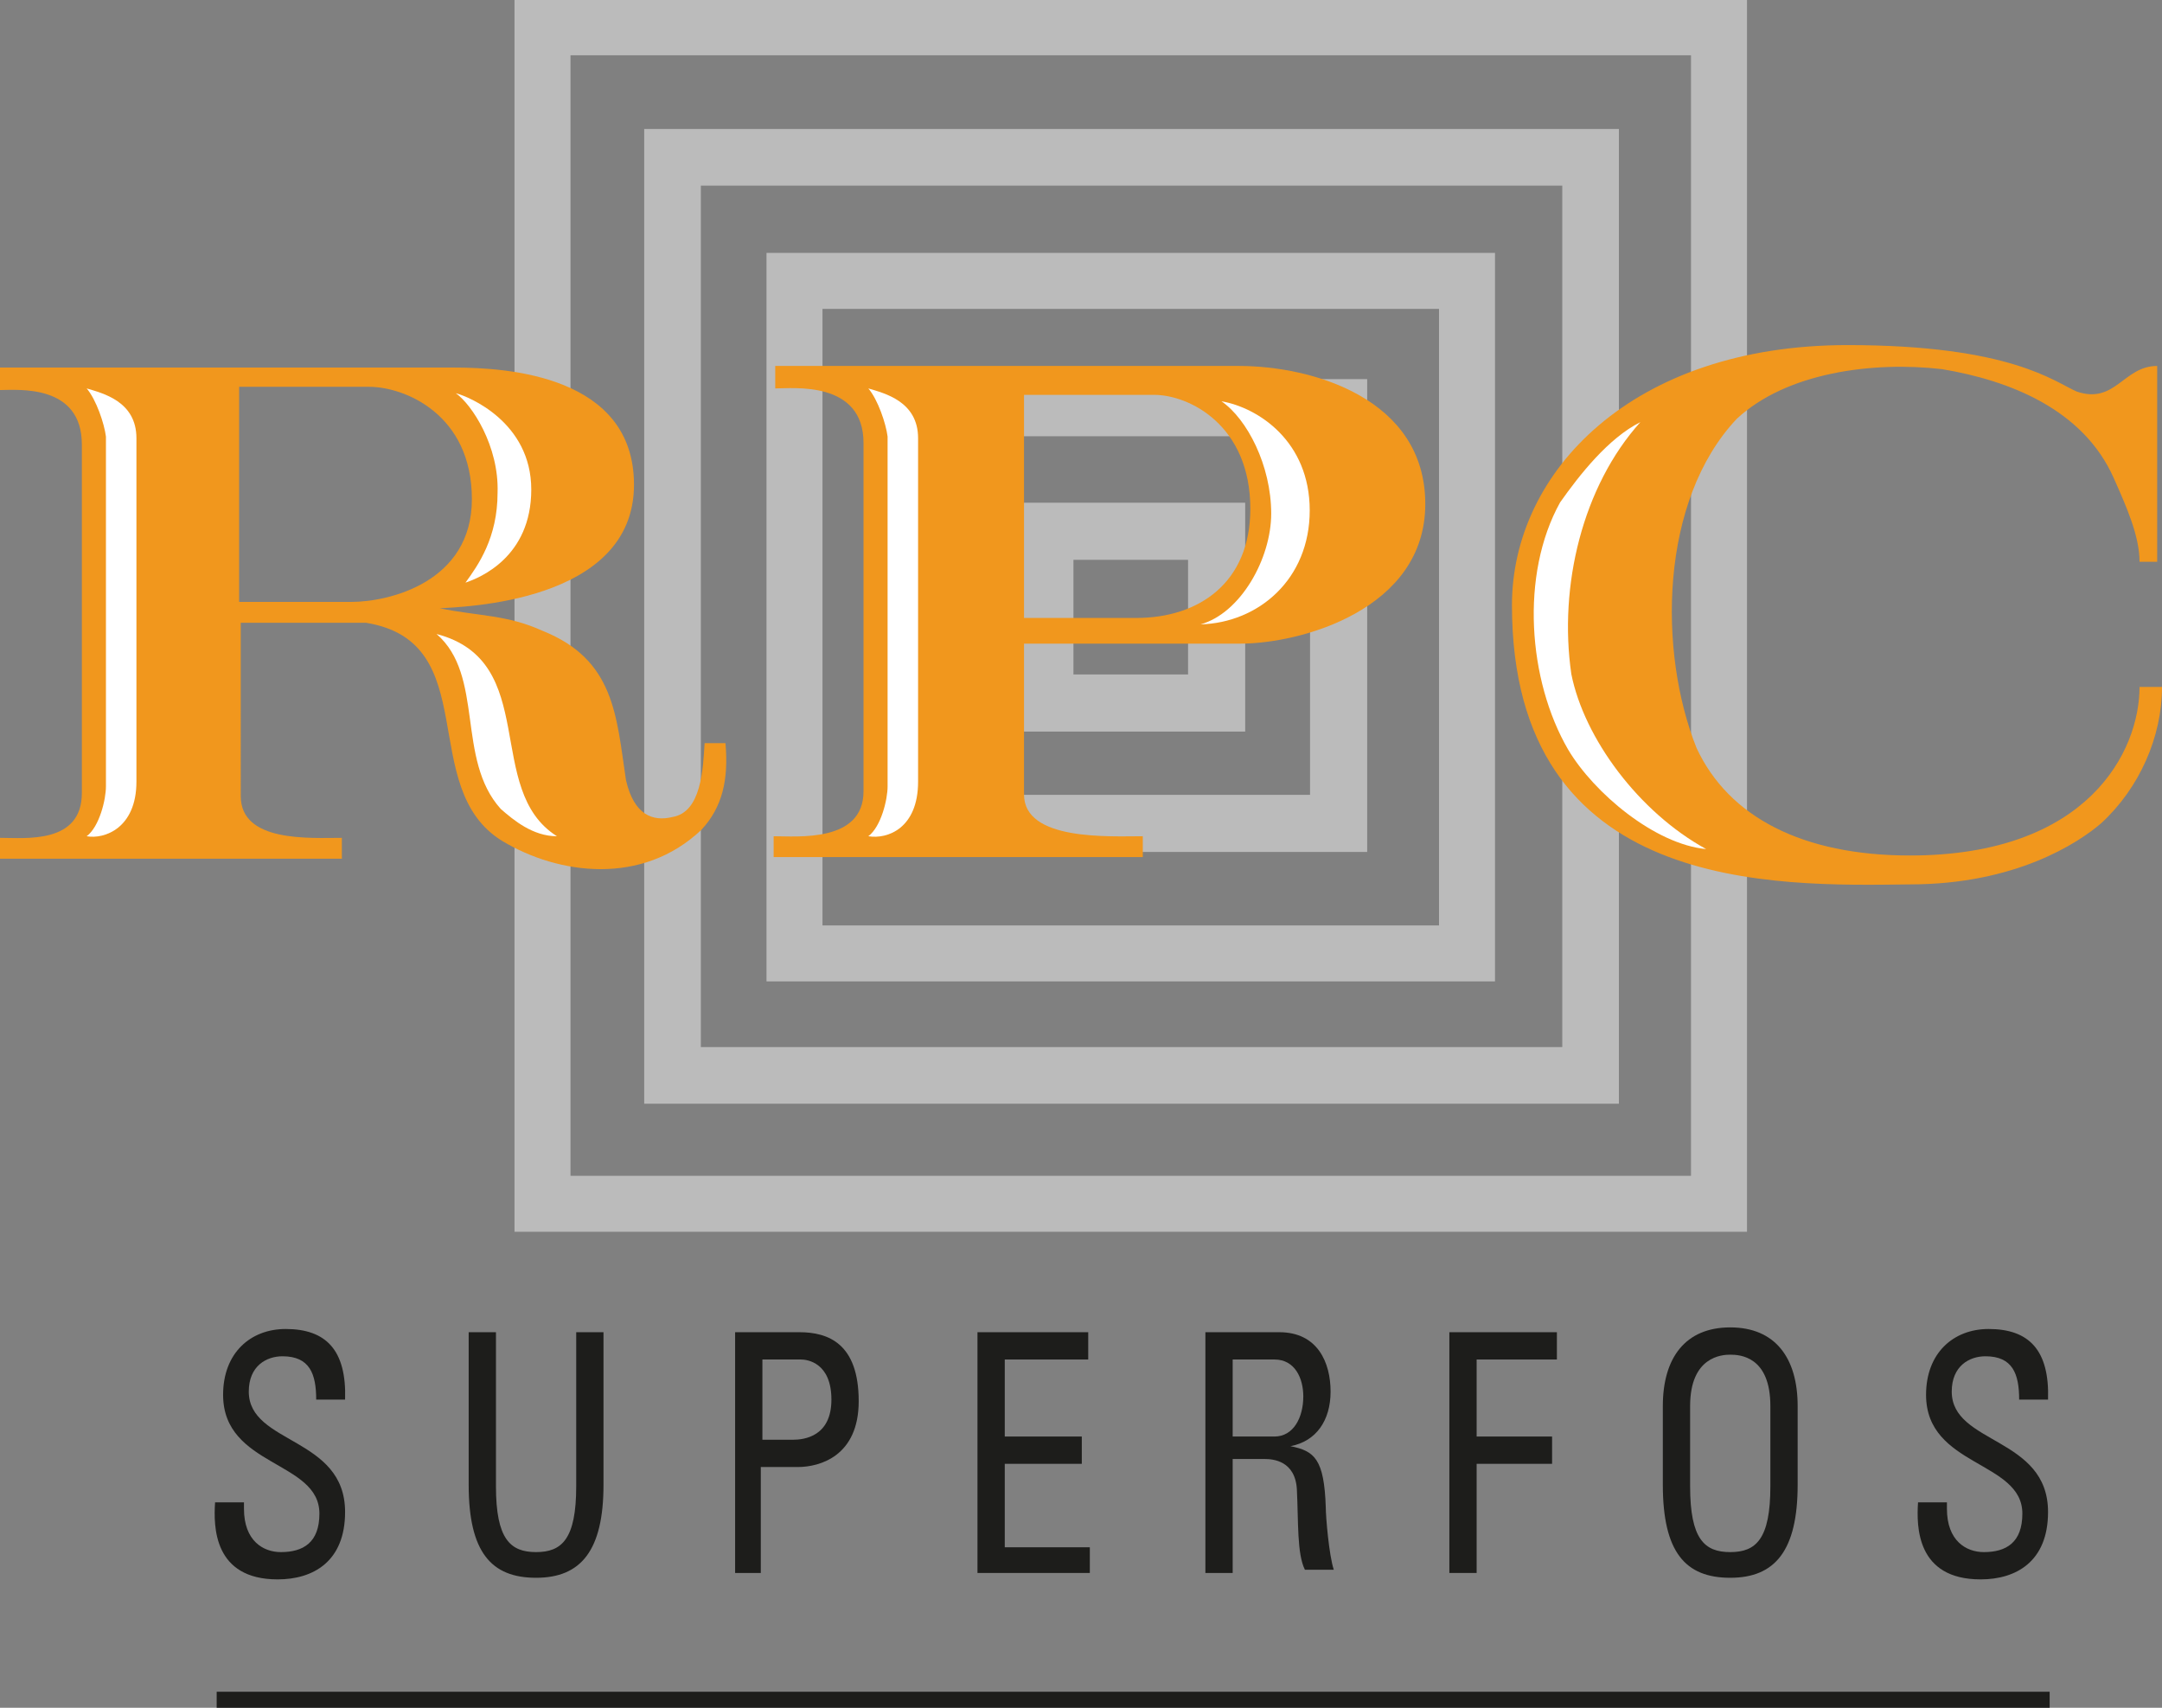 <?xml version="1.0" encoding="UTF-8"?> <!-- Generator: Adobe Illustrator 23.0.1, SVG Export Plug-In . SVG Version: 6.00 Build 0) --> <svg xmlns="http://www.w3.org/2000/svg" xmlns:xlink="http://www.w3.org/1999/xlink" id="Background" x="0px" y="0px" viewBox="0 0 134.7 106.4" style="enable-background:new 0 0 134.7 106.4;" xml:space="preserve"><rect x="0" y="0" width="134.7" height="106.4" fill="#808080" stroke="none"/> <style type="text/css"> .st0{fill:none;stroke:#1D1D1B;stroke-miterlimit:3.864;} .st1{fill:none;stroke:#BBBBBB;stroke-width:3.558;} .st2{fill:none;stroke:#BBBBBB;stroke-width:3.488;} .st3{fill:none;stroke:#BBBBBB;stroke-width:3.529;} .st4{fill-rule:evenodd;clip-rule:evenodd;fill:#F1971D;} .st5{fill-rule:evenodd;clip-rule:evenodd;fill:#FFFFFF;} .st6{fill:#F1971D;} .st7{fill:#1D1D1B;} </style> <line class="st0" x1="13.5" y1="105.9" x2="127.7" y2="105.9"></line> <g> <g> <rect x="65.1" y="33.1" class="st1" width="10.7" height="10.7"></rect> <rect x="33.8" y="1.7" class="st2" width="73.3" height="73.3"></rect> <rect x="41.9" y="9.8" class="st3" width="57.2" height="57.2"></rect> <rect x="49.5" y="17.5" class="st2" width="41.9" height="41.9"></rect> <rect x="57.5" y="25.4" class="st1" width="25.9" height="25.9"></rect> </g> </g> <path class="st4" d="M94.2,37.7c0-8.3,7.5-16.2,20.9-16.2c10.2,0,12.9,2.3,14.3,2.9c2.4,0.8,2.9-1.6,5-1.6V35h-1.1 c0-1.6-0.8-3.4-1.6-5.2c-1.9-4.3-6.5-6.1-10.7-6.8c-4.3-0.5-9.7,0.2-12.8,3.1c-4.8,5.1-4.9,14.5-2.5,20.5c2,4.3,6.6,6.7,13.3,6.7 c11.1,0,14.3-6.5,14.3-10.5h1.4c0,3.1-1.4,6.3-3.8,8.5c-1.4,1.2-5.3,3.8-11.9,3.8C110.6,55.2,94.2,55.7,94.2,37.7z"></path> <path class="st5" d="M97.9,42c0.8,4,4.2,8.6,8.4,10.9c-3.2-0.3-7-3.5-8.6-6.2c-2.5-4.3-3-10.9-0.5-15.4c1.2-1.7,3-4,5-5 C98.6,30.3,97.1,36.5,97.9,42z"></path> <g> <path class="st6" d="M45.2,46.3h-1.3c-0.1,1.6-0.2,4.3-2,4.6c-1.2,0.3-2.4-0.1-2.9-2.3c-0.6-4-0.7-7.5-5.2-9.3 c-2.2-1-3.9-0.9-6.4-1.4c1.3-0.1,12.1-0.3,12.1-7.7c0-6.8-7.9-7.3-11.2-7.3H0v1.4c1.1,0,5.1-0.4,5.1,3.4v21.7 c0,3.2-3.5,2.8-5.1,2.8v1.3h21.3v-1.3c-2,0-6.3,0.3-6.3-2.6V38.8h7.8c7.4,1.2,3.1,10.3,8.5,13.6c3.5,2.1,8.7,2.8,12.4-0.7 C45,50.3,45.4,48.6,45.2,46.3z M21.9,37.5h-7V24.1c0,0,5.8,0,8.1,0c2.2,0,6.4,1.7,6.4,7C29.4,36.3,24.2,37.5,21.9,37.5z"></path> </g> <path class="st5" d="M28.4,24.5c0.8,0.2,4.7,1.8,4.7,6c0,4.2-3.2,5.5-4.1,5.8c0.8-1.1,2-2.8,2-5.6C31.1,27.8,29.4,25.2,28.4,24.5z"></path> <path class="st5" d="M8.5,48.7c0,0,0-19.1,0-21.4c0-2.3-2.1-2.8-3.1-3.1c0.6,0.7,1.1,2.2,1.2,3c0,0,0,20.3,0,21.8 c0,0.8-0.4,2.5-1.2,3.1C6.5,52.3,8.5,51.6,8.5,48.7z"></path> <path class="st4" d="M63.8,40.1c0,4.3,0,5,0,9.4c0,2.9,5.3,2.6,7.4,2.6v1.3h-23v-1.3c1.5,0,5.6,0.4,5.6-2.8c0,1.9,0-17.8,0-21.7 s-4.4-3.4-5.5-3.4v-1.4h28.9c4.5,0,11.6,2,11.6,8.6c0,6.6-7.8,8.7-11.5,8.7C73.6,40.1,63.8,40.1,63.8,40.1L63.8,40.1z M63.8,24.6 v13.9h7c3.9,0,7.1-2.2,7.1-6.8c0-5.2-3.8-7.1-6-7.1C69.6,24.6,63.8,24.6,63.8,24.6z"></path> <path class="st5" d="M76.1,25c2.3,0.4,5.5,2.5,5.5,6.8s-3.2,7-6.8,7.1c2.5-0.7,4.4-4.1,4.4-6.9C79.2,29,77.7,26.1,76.1,25z"></path> <path class="st5" d="M57.2,48.7c0,0,0-19.1,0-21.4c0-2.3-2.1-2.8-3.1-3.1c0.6,0.7,1.1,2.2,1.2,3c0,0,0,20.3,0,21.8 c0,0.8-0.4,2.5-1.2,3.1C55.3,52.3,57.2,51.6,57.2,48.7z"></path> <path class="st5" d="M34.7,52.1c-1.5,0-2.7-1-3.5-1.7c-2.8-3.1-1-8.3-4-10.9C33.7,41.2,30.1,49.2,34.7,52.1z"></path> <g> <path class="st7" d="M15.2,93.5V94c0,2,1.2,2.7,2.3,2.7c1.4,0,2.4-0.6,2.4-2.4c0-3.3-6-2.9-6-7.4c0-2.6,1.7-4.1,3.9-4.1 c2.5,0,3.8,1.3,3.7,4.4h-1.8c0-1.6-0.4-2.7-2.1-2.7c-1,0-2.1,0.6-2.1,2.2c0,3.3,6,2.8,6,7.5c0,3.1-2,4.2-4.2,4.2 c-4,0-4-3.3-3.9-4.8H15.2z"></path> <path class="st7" d="M29.2,83h1.7v9.6c0,3.3,0.9,4.1,2.5,4.1c1.6,0,2.5-0.8,2.5-4.1V83h1.7v9.5c0,4.1-1.4,5.8-4.2,5.8 s-4.2-1.6-4.2-5.8V83z"></path> <path class="st7" d="M45.8,98V83h4c1.8,0,3.7,0.7,3.7,4.3c0,3.4-2.4,4.1-3.8,4.1h-2.3V98H45.8z M47.5,89.7h1.9 c0.7,0,2.4-0.2,2.4-2.5c0-2.3-1.5-2.5-1.9-2.5h-2.4V89.7z"></path> <path class="st7" d="M60.9,98V83h6.9v1.7h-5.2v4.8h4.8v1.7h-4.8v5.2h5.3V98H60.9z"></path> <path class="st7" d="M76.8,91.1V98h-1.7V83h4.6c2.4,0,3.2,1.9,3.2,3.7c0,1.8-0.9,3.1-2.5,3.4v0c1.5,0.3,2.1,0.8,2.2,3.8 c0,0.6,0.2,3,0.5,3.9h-1.8c-0.5-1-0.4-3-0.5-5c-0.1-1.8-1.5-1.9-2-1.9H76.8z M76.8,89.5h2.6c1.2,0,1.8-1.2,1.8-2.5 c0-1.1-0.5-2.3-1.8-2.3h-2.6V89.5z"></path> <path class="st7" d="M90.3,98V83H97v1.7h-5v4.8h4.7v1.7H92V98H90.3z"></path> <path class="st7" d="M103.6,92.5v-4.9c0-3,1.4-4.9,4.2-4.9s4.2,1.9,4.2,4.9v4.9c0,4.1-1.4,5.8-4.2,5.8S103.6,96.7,103.6,92.5z M110.3,92.6v-5c0-3.1-1.9-3.2-2.5-3.2c-0.5,0-2.5,0.1-2.5,3.2v5c0,3.3,0.9,4.1,2.5,4.1S110.3,95.9,110.3,92.6z"></path> <path class="st7" d="M121.3,93.5V94c0,2,1.2,2.7,2.3,2.7c1.4,0,2.4-0.6,2.4-2.4c0-3.3-6-2.9-6-7.4c0-2.6,1.7-4.1,3.9-4.1 c2.5,0,3.8,1.3,3.7,4.4h-1.8c0-1.6-0.4-2.7-2.1-2.7c-1,0-2.1,0.6-2.1,2.2c0,3.3,6,2.8,6,7.5c0,3.1-2,4.2-4.2,4.2 c-4,0-4-3.3-3.9-4.8H121.3z"></path> </g> </svg> 